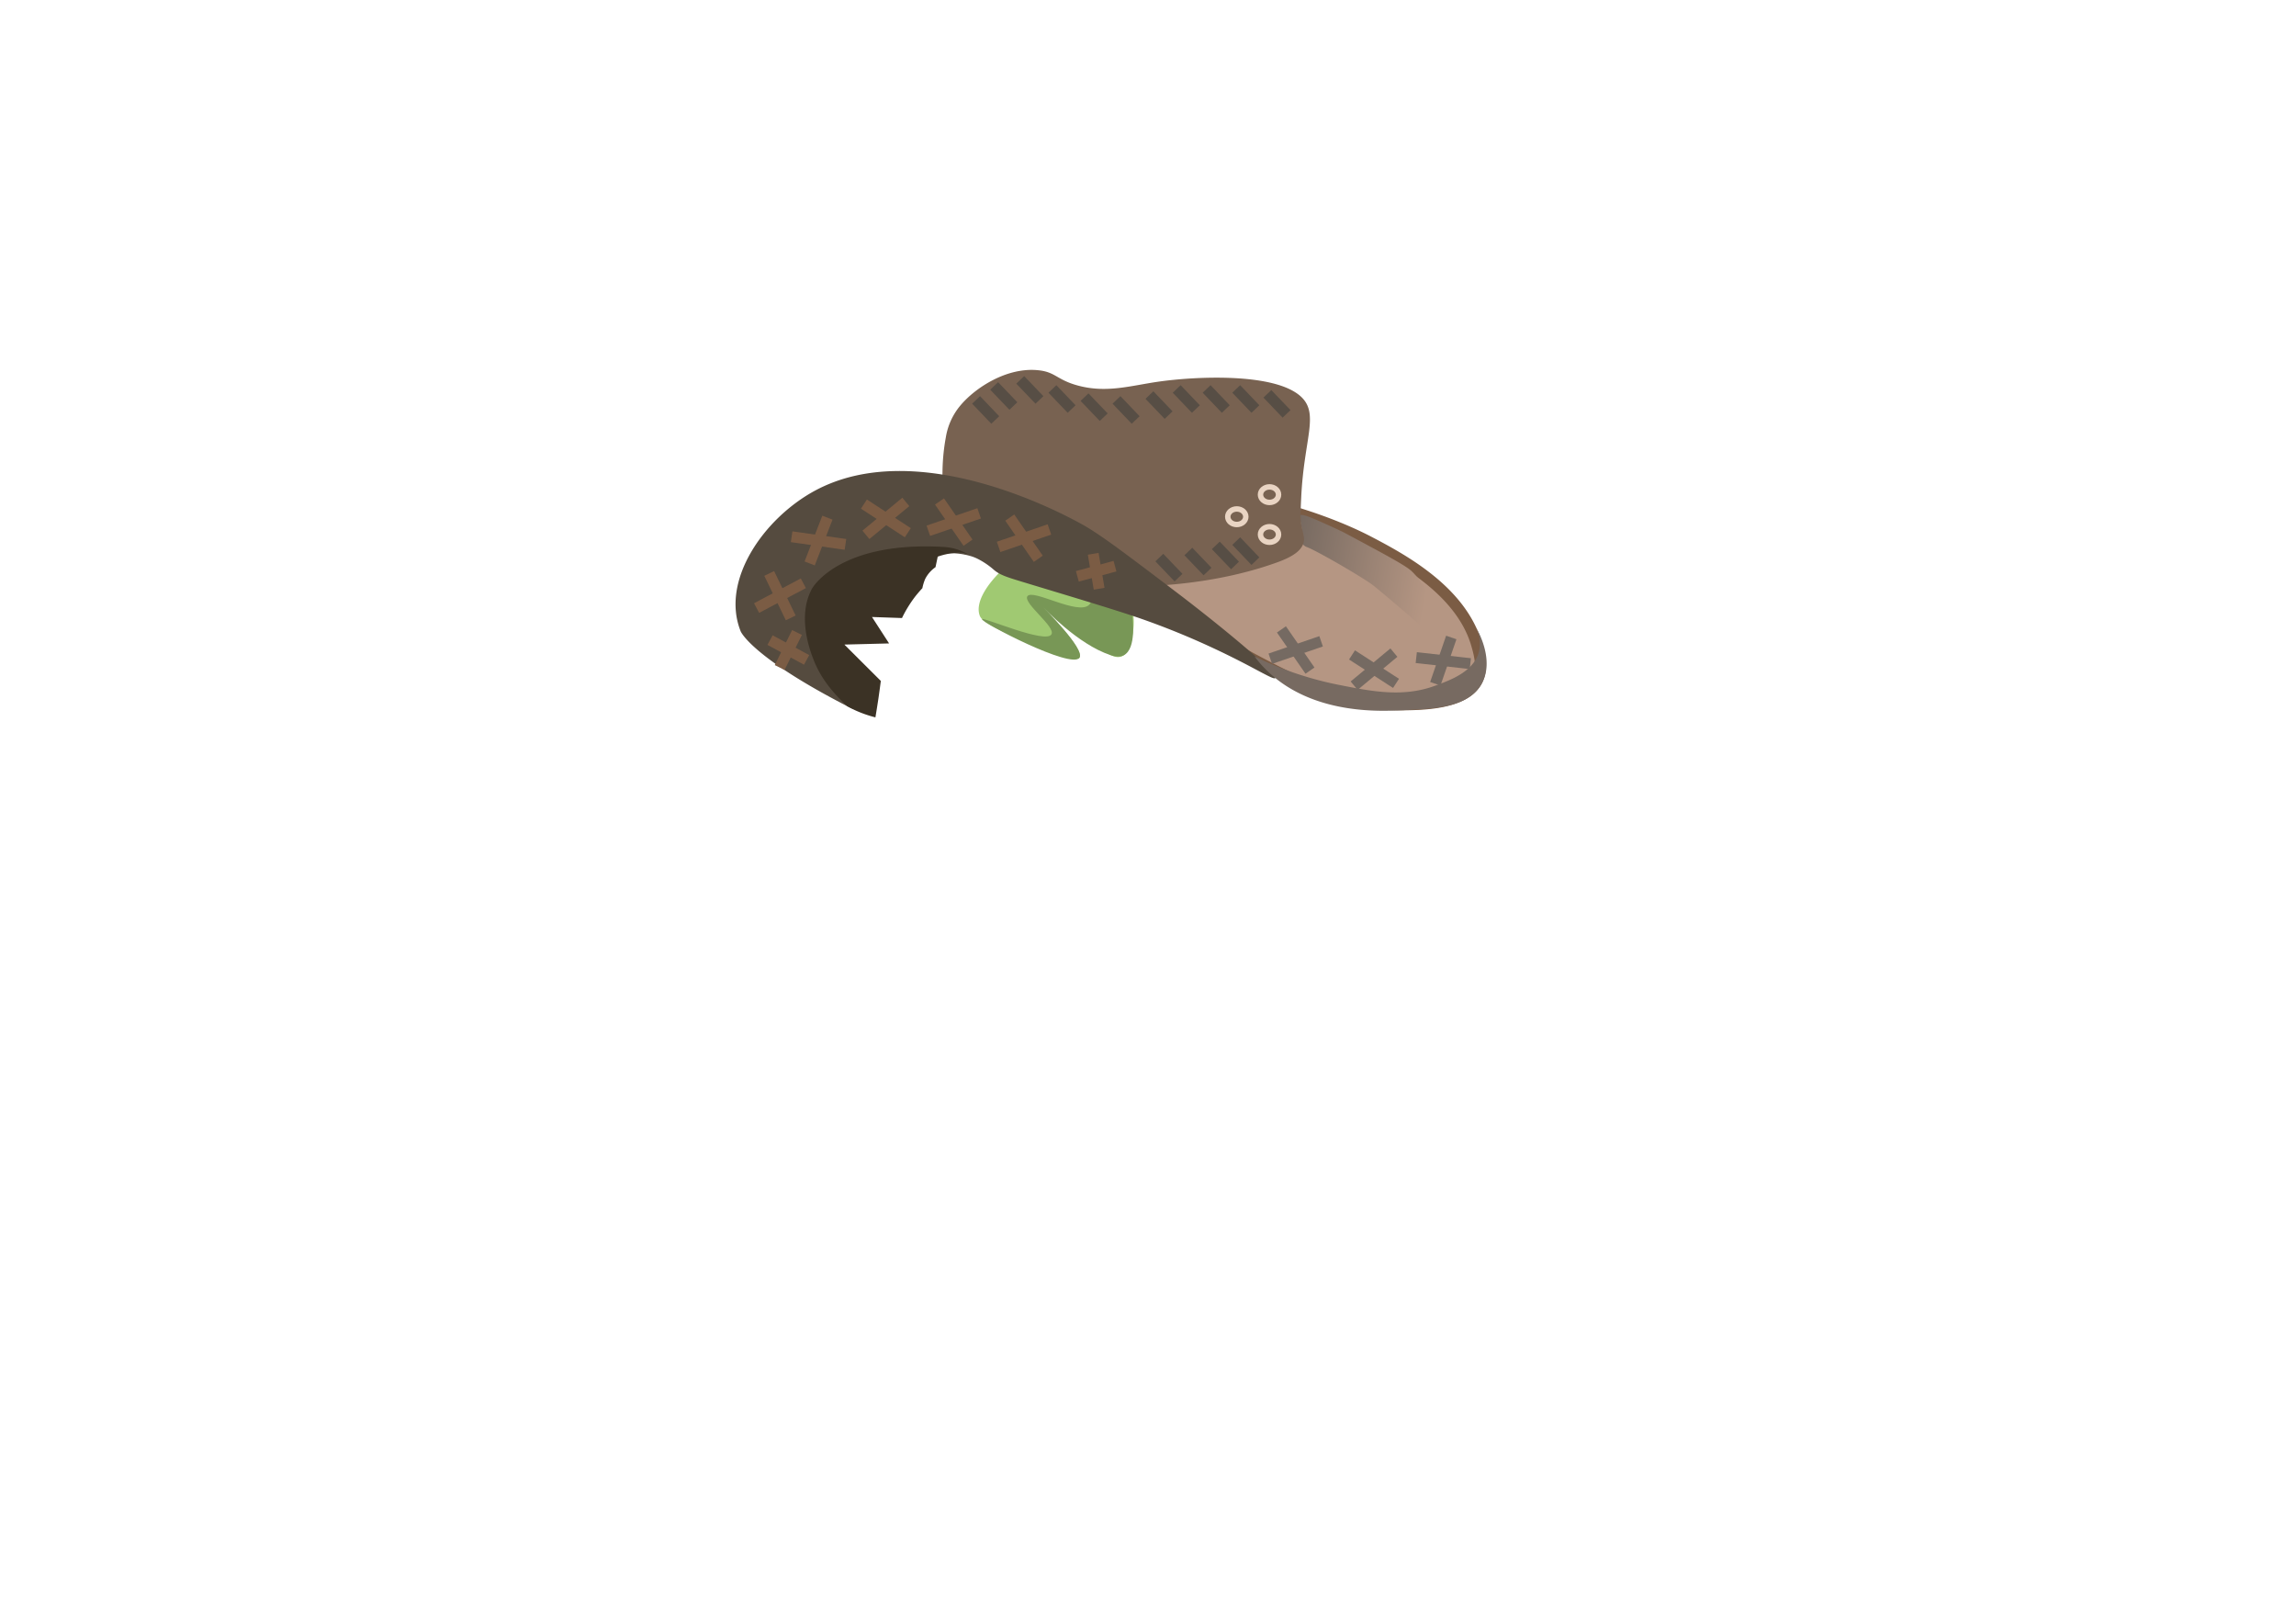 <svg id="Layer_2" data-name="Layer 2" xmlns="http://www.w3.org/2000/svg" xmlns:xlink="http://www.w3.org/1999/xlink" viewBox="0 0 841.89 595.28"><defs><style>.cls-1{fill:#a0c972;}.cls-2{fill:#789756;}.cls-3{fill:#b59683;}.cls-4{fill:#7b5c44;}.cls-5{fill:url(#linear-gradient);}.cls-6{fill:#786251;}.cls-7{fill:#554b3f;}.cls-8{fill:#776a61;}.cls-9{fill:#b09c5f;stroke:#756a62;}.cls-10,.cls-11,.cls-12,.cls-9{stroke-linecap:square;stroke-miterlimit:10;}.cls-10,.cls-12,.cls-9{stroke-width:4px;}.cls-10,.cls-11,.cls-12{fill:none;}.cls-10{stroke:#7b5c44;}.cls-11{stroke:#e9d4c3;stroke-width:2px;}.cls-12{stroke:#574e45;}.cls-13{fill:#3b3225;}</style><linearGradient id="linear-gradient" x1="482.33" y1="212.81" x2="539" y2="212.81" gradientTransform="translate(36.64 -89.6) rotate(10.24)" gradientUnits="userSpaceOnUse"><stop offset="0.01" stop-color="#776a61"/><stop offset="0.9" stop-color="#b59683"/></linearGradient></defs><title>hat_2.1-01</title><g id="hat_2.1"><path class="cls-1" d="M396.41,200.66a22,22,0,0,1,2.12-9.37c-1.31.39-2.41.75-3.24,1-20.11,6.65-39.26,24-36.09,33.29,1,3,7.79,5.78,21.3,11.27,13.92,5.65,15.05,4.64,15.31,4.28,2.13-3-13.48-18.32-13.29-18.5s15,11.72,23.59,16.91c1,.59,3.11,1.85,5.1,1.14,2.5-.9,3.33-4.42,3.82-6.64a28.24,28.24,0,0,0,.52-9.13C404.21,220.53,396.41,211.32,396.41,200.66Z"/><path class="cls-2" d="M360.11,227c-.47,1.1,32.81,18.46,35.7,14.14,2.18-3.28-13.33-18.46-13.29-18.5s12.58,13.62,24.75,17.56c1.12.36,3.1.92,4.83,0,4.73-2.47,3.21-13.62,3-14.82-2.49-18.24-22.95-31.18-25.23-29.17s14,20.56,9.6,25.41c-3.91,4.33-20.94-6-22.77-3-1.58,2.54,10.41,11.13,8.85,13.93C383.55,236.21,360.49,226.12,360.11,227Z"/><path class="cls-3" d="M513,258.44c-1.88,0-18.86-.21-35-7.55-3-1.38-10.82-5.16-18.8-9.46l-2.28-1.23c-1-.54-1.95-1.07-3.58-1.93-7.42-4-13.24-6.8-16-8.17-11.88-5.8-28.24-13.24-32.31-15-19.45-8.43-47.77-13.45-70.53-17.49-15.11-2.69-33.84-6-36-8.76.74-.81,5.46-4.41,33.64-8.69a163.7,163.7,0,0,1,26.81-1.83c9,0,20.59.36,35.18.9,49.49,1.82,57.78,3,65.56,4.68,21.23,4.63,35.75,11.25,42.52,14.79,10.85,5.67,33.43,17.47,39.29,37.39,1.09,3.73,2.92,9.95-.62,14.81-5.41,7.42-19.89,7.5-27.67,7.55Z"/><path class="cls-4" d="M358.84,180.32c9,0,20.54.36,35.11.89,49.32,1.82,57.53,3,65.2,4.64,21,4.58,35.35,11.12,42,14.61,10.61,5.54,32.68,17.08,38.3,36.19,1.34,4.55,2.42,9.32-.31,13.06-4.82,6.6-18.64,6.69-26.09,6.73H513c-1.84,0-18.41-.21-34.22-7.37-3-1.37-10.74-5.13-18.68-9.4l-2.25-1.22-3.6-1.95c-7.45-4-13.29-6.82-16.1-8.19-11.91-5.82-28.31-13.28-32.39-15.05-19.67-8.52-48.12-13.58-71-17.63-9.46-1.68-17.62-3.13-24-4.6a71.51,71.51,0,0,1-8.15-2.27c3.61-1.47,11.76-3.9,29.77-6.64a162.81,162.81,0,0,1,26.48-1.8m0-4a164.65,164.65,0,0,0-27.08,1.85c-5.42.82-35.68,5.41-35.46,10.72.34,8.3,70.7,11.94,107.84,28,4.38,1.89,20.77,9.37,32.23,15,3.13,1.53,8.74,4.28,16,8.13,2.75,1.46,3.62,2,5.85,3.16,8.5,4.58,16.25,8.31,18.92,9.52,16.64,7.55,34.19,7.73,35.87,7.73h.13c8.25-.05,23.28-.14,29.28-8.37,4-5.54,2.17-12.27.91-16.55-6-20.33-27.83-32.1-40.27-38.61-3.8-2-19-9.74-43-15-7.71-1.68-15.2-2.85-65.9-4.72-15.71-.58-26.68-.9-35.26-.9Z"/><path class="cls-5" d="M477.79,199.62a3.7,3.7,0,0,0,1.55,1c3.29,1.26,17.2,9.2,23.23,13.29,1.44,1,4.86,3.9,11.72,9.73,8.64,7.37,10.19,9.1,11.21,8.65,2.67-1.17,1.06-14-7.75-22.77-2.07-2.06-9.72-6.15-25-14.32,0,0-1.3-.7-7.44-3.45s-8-3.34-8.69-2.76.39,1.57.68,4.78c.07.76-.11,1.49-.1,3.11A4,4,0,0,0,477.79,199.62Z"/><path class="cls-6" d="M349.46,201c7.13,1.78,13.53,3.07,19.29,3.94,9.14,1.37,24,2.76,40.9,10h0c.07,0,30.3,1.56,58.88-8.85,5.35-1.95,8.23-4,9.26-6.52.9-2.18-.06-3.61-.66-7.46-.36-2.32-.24-4.81,0-9.79,1-21.44,6.67-30.49,0-36.82-9.52-9-38.84-7.5-52.26-5.59-10.35,1.48-19.11,4.32-29.77,1.4-7.69-2.11-8.1-5-14.55-5.59-11.29-1.12-22.9,6.33-28.45,13a24.09,24.09,0,0,0-5.29,11.65C345.36,168.21,344.18,181.87,349.46,201Z"/><path class="cls-7" d="M467.63,248.58c1.16-1.63-19.7-18.88-36.52-31.65-18.45-14-27.68-21-34.27-24.66-8.84-4.91-61.08-32.47-98.17-12.3-18.61,10.13-34.55,32.86-27.08,51.49,0,0,3.77,9.41,40.17,28,.29.15,1.77.86,2.33.44,1.49-1.13-6.56-7.91-6.33-17a14.47,14.47,0,0,1,1.26-5.61c.07-.16.15-.33.25-.52,1.22-2.28,1.79-3.45,5.7-6.37,4.1-3.07,1.86-7.35,6.39-13.61,3.09-4.28,7.12-6.4,14.55-10.33,2.95-1.56,4.52-2.51,7-3a26.09,26.09,0,0,1,13.35.51,15.84,15.84,0,0,1,2.25.92,28.52,28.52,0,0,1,5.79,3.9c2.25,2,5,2.82,10.4,4.47,17.2,5.23,33,9.89,43.42,13.47a285.07,285.07,0,0,1,27,11C460,244.67,467,249.49,467.63,248.58Z"/><path class="cls-8" d="M541.24,230.06a13.11,13.11,0,0,1,.92,9.4c-2.27,7.25-11.43,10.24-15.64,11.83-11.9,4.49-23.29,2.24-35.62-.21A125.81,125.81,0,0,1,460,240.64a43.37,43.37,0,0,0,7.63,7.94c16.23,13.13,38.21,12.17,45.48,11.86,12.65-.55,23.9-1,29.28-8.37C548.71,243.41,542.19,231.7,541.24,230.06Z"/><line class="cls-9" x1="482.53" y1="235.76" x2="467.68" y2="240.85"/><line class="cls-9" x1="471.01" y1="232.39" x2="479.2" y2="244.21"/><line class="cls-9" x1="509.57" y1="240.54" x2="498.07" y2="250.1"/><line class="cls-9" x1="497.43" y1="241.19" x2="510.21" y2="249.45"/><line class="cls-9" x1="531.5" y1="235.6" x2="526.95" y2="248.79"/><line class="cls-9" x1="521.3" y1="241.31" x2="537.15" y2="243.08"/><line class="cls-10" x1="382.91" y1="194.76" x2="368.06" y2="199.85"/><line class="cls-10" x1="371.39" y1="191.4" x2="379.58" y2="203.22"/><line class="cls-10" x1="357.14" y1="188.85" x2="342.29" y2="193.94"/><line class="cls-10" x1="345.63" y1="185.49" x2="353.81" y2="197.31"/><line class="cls-10" x1="330.6" y1="185.29" x2="319.05" y2="194.81"/><line class="cls-10" x1="318.46" y1="185.9" x2="331.2" y2="194.21"/><line class="cls-10" x1="302.67" y1="191.65" x2="297.61" y2="204.7"/><line class="cls-10" x1="292.25" y1="197.06" x2="308.03" y2="199.3"/><line class="cls-10" x1="282.92" y1="212.03" x2="289.07" y2="224.73"/><line class="cls-10" x1="279.19" y1="221.99" x2="292.8" y2="214.77"/><line class="cls-10" x1="284.12" y1="235.62" x2="294.01" y2="240.98"/><line class="cls-10" x1="286.77" y1="242.93" x2="291.36" y2="233.67"/><line class="cls-10" x1="401.19" y1="205" x2="402.69" y2="213.87"/><line class="cls-10" x1="396.97" y1="210.77" x2="406.91" y2="208.09"/><ellipse class="cls-11" cx="453.5" cy="189.44" rx="3.31" ry="2.85"/><ellipse class="cls-11" cx="465.5" cy="181.35" rx="3.31" ry="2.85"/><ellipse class="cls-11" cx="465.5" cy="195.95" rx="3.31" ry="2.85"/><line class="cls-12" x1="375.48" y1="140.71" x2="379.76" y2="145.18"/><line class="cls-12" x1="387.28" y1="144.04" x2="391.55" y2="148.51"/><line class="cls-12" x1="399.05" y1="147.04" x2="403.32" y2="151.5"/><line class="cls-12" x1="410.77" y1="148.06" x2="415.04" y2="152.53"/><line class="cls-12" x1="422.85" y1="146.28" x2="427.12" y2="150.74"/><line class="cls-12" x1="432.85" y1="144.04" x2="437.12" y2="148.51"/><line class="cls-12" x1="443.82" y1="144.04" x2="448.09" y2="148.51"/><line class="cls-12" x1="454.68" y1="144.04" x2="458.95" y2="148.51"/><line class="cls-12" x1="466.1" y1="145.83" x2="470.37" y2="150.29"/><line class="cls-12" x1="365.92" y1="142.94" x2="370.2" y2="147.41"/><line class="cls-12" x1="359.29" y1="148.06" x2="363.56" y2="152.53"/><line class="cls-12" x1="426.48" y1="205.86" x2="430.75" y2="210.32"/><line class="cls-12" x1="437.12" y1="203.63" x2="441.39" y2="208.09"/><line class="cls-12" x1="447.19" y1="201.4" x2="451.47" y2="205.86"/><line class="cls-12" x1="454.68" y1="199.82" x2="458.95" y2="204.28"/><path class="cls-13" d="M349.46,201a23.44,23.44,0,0,0-3.54-.49c-38.49-2.19-48.15,15.25-48.15,15.25-5.52,10-.8,22.53.3,25.48,2.72,7.24,7.06,12.46,12.53,17.63,1,.56,2.06,1.11,3.22,1.64A43.81,43.81,0,0,0,321,263q.57-3.44,1.11-7,.46-3.22.87-6.36l-13.37-13.33,16.4-.42-6.27-9.69,11,.38c.76-1.59,1.52-2.94,2.18-4a45.51,45.51,0,0,1,2.82-4.09c1-1.24,1.94-2.28,2.19-2.55l.28-.3a17,17,0,0,1,1-3.31,10.43,10.43,0,0,1,.82-1.4,11.77,11.77,0,0,1,3-3l.81-3.85a25.36,25.36,0,0,1,6.78-1.41,7.3,7.3,0,0,1,5.6,1.39A20,20,0,0,0,349.46,201Z"/></g></svg>